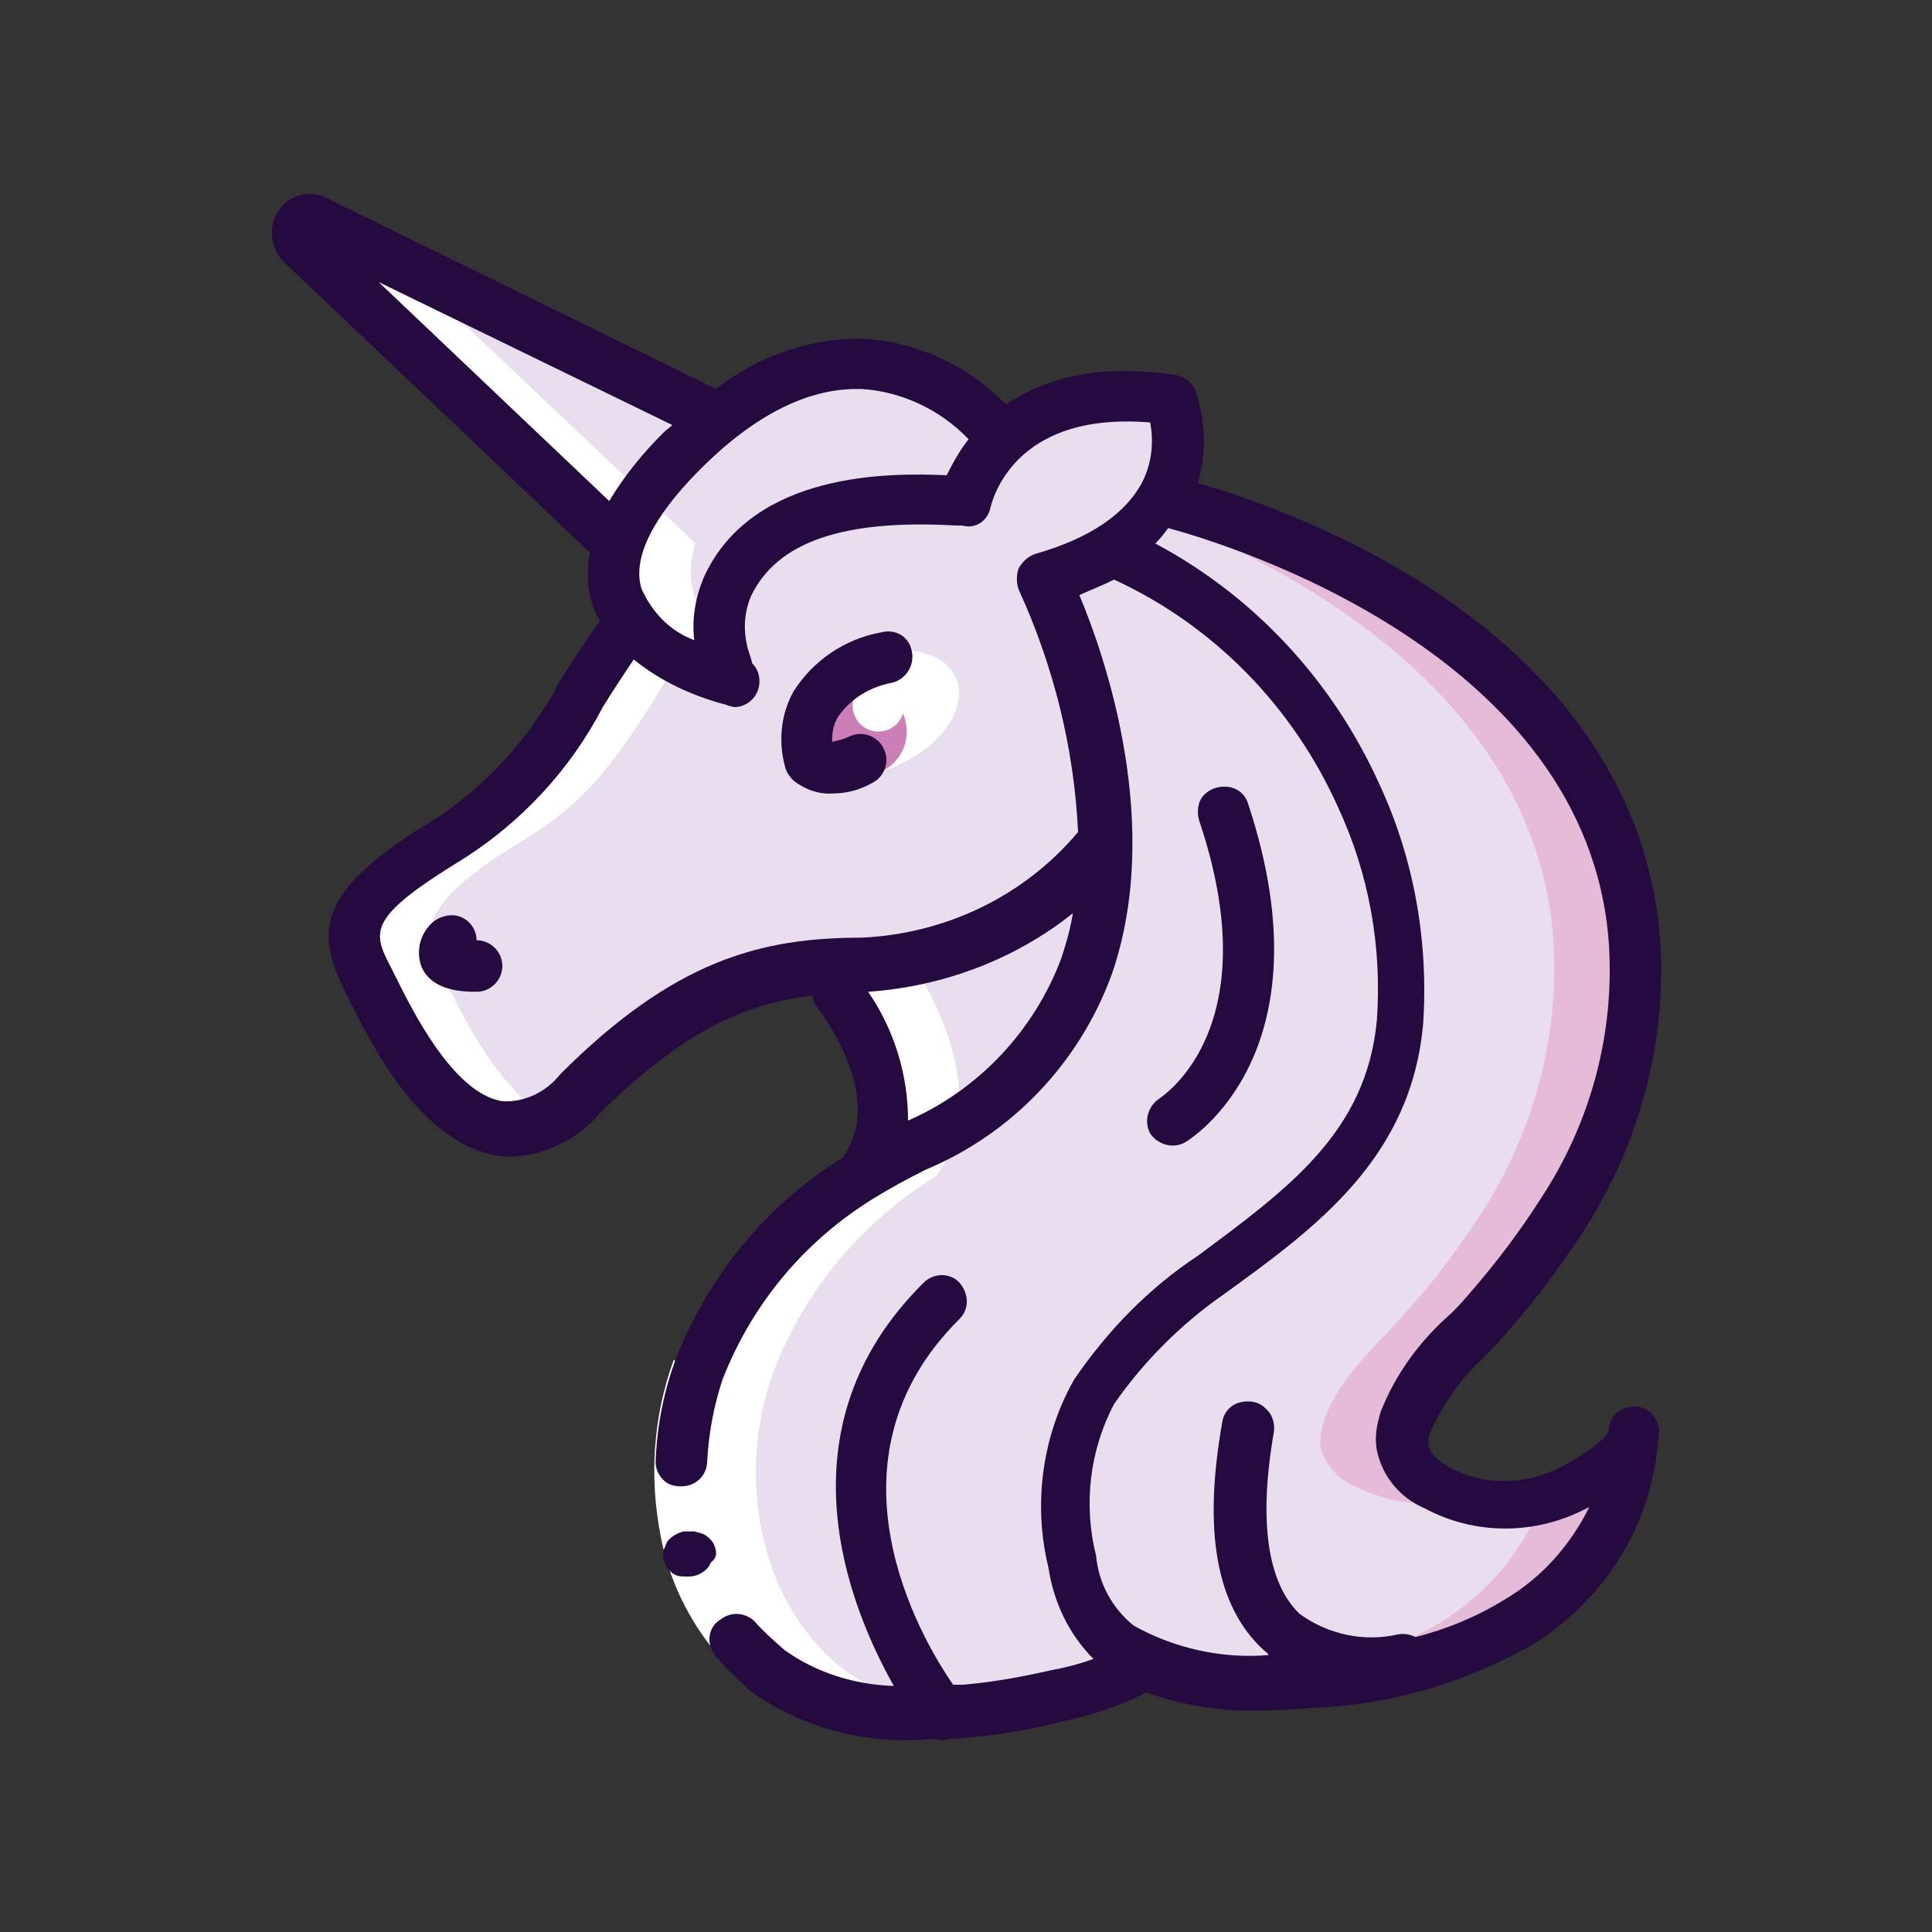 <?xml version="1.0" encoding="utf-8"?>
<!-- Generator: Adobe Illustrator 23.0.1, SVG Export Plug-In . SVG Version: 6.00 Build 0)  -->
<svg version="1.1" id="Layer_1" xmlns="http://www.w3.org/2000/svg" xmlns:xlink="http://www.w3.org/1999/xlink" x="0px" y="0px"
	 viewBox="0 0 150 150" style="enable-background:new 0 0 150 150;" xml:space="preserve">
<rect x="0" y="0" width="150" height="150" fill="#333333" stroke="none"/>
<style type="text/css">
	.st0{fill:#E5BBD7;}
	.st1{fill:#E9DEEE;}
	.st2{fill:#FFFFFF;}
	.st3{fill:#CB7FB6;}
	.st4{fill:#240A3F;}
</style>
<g>
	<path class="st0" d="M126.9,111l-0.1,0.9c-0.6,5.9-3.9,11.1-9,14.1c-3.8,2.2-8,3.6-12.3,4.1c-1.3,0.2-2.5,0.3-3.8,0.4
		c-1,0.1-2.1,0.2-3.2,0.2c-1.1,0-2.3,0-3.4-0.1c-2.2-0.1-4.3-0.6-6.3-1.5c-0.6-0.3-3,0.1-3.6-0.3c-2-1.1-3.3-3.1-3.6-5.3
		c-0.8-4.5-1.3-11.5,1.2-15.5c2.5-3.7,5.6-6.9,9.3-9.5c7.2-5.2,11.9-9.4,12.7-19c0.4-5.4-0.7-10.7-3.3-15.5
		c-3.5-7.8-7-17.9-14.9-21.6c-0.3-0.1-0.6-0.3-0.9-0.4l4-4l0.6,0.2c4.8,1.4,34.5,10.9,36.3,34.8c0.5,7.5-1.5,15-5.6,21.3
		c-1.7,2.6-3.5,5.1-5.6,7.4c-2.3,2.7-5.4,5.2-6.6,8.7c-0.2,0.6-0.3,1.3-0.3,2c0.4,1.4,1.3,2.5,2.7,3.1c0.7,0.4,1.5,0.7,2.3,0.9
		c1.9,0.5,4,0.5,5.9,0c0.8-0.2,1.6-0.5,2.4-0.9C123.6,114.7,126.8,112.8,126.9,111z"/>
	<path class="st1" d="M119.8,116.4c-1.5,4-4.3,7.3-8,9.6c-3.8,2.2-8,3.6-12.3,4.1c-1.3,0.2-2.5,0.3-3.8,0.4c-0.2,0-0.4,0-0.6,0
		c-2.2-0.1-4.3-0.6-6.3-1.5c-0.6-0.3-3,0.1-3.6-0.3c-2-1.1-3.3-3.1-3.6-5.3c-0.8-4.5-1.3-11.5,1.2-15.5c2.5-3.7,5.6-6.9,9.3-9.5
		c7.2-5.2,11.9-9.4,12.7-19c0.4-5.4-0.7-10.7-3.3-15.5c-3.5-7.8-7-17.9-14.9-21.6c-0.3-0.1-0.6-0.3-0.9-0.4l2.5-2.5
		c9.5,3.4,30.9,13.3,32.4,33.5c0.5,7.5-1.5,15-5.6,21.3c-1.7,2.6-3.5,5.1-5.6,7.4c-2.3,2.7-5.4,5.2-6.6,8.7c-0.2,0.6-0.3,1.3-0.3,2
		c0.4,1.4,1.3,2.5,2.7,3.1c2.6,1.3,5.5,1.7,8.3,0.9C115.8,116.9,117.9,116.9,119.8,116.4z"/>
	<path class="st1" d="M92.2,64.5c0,8.8-9.6,19.1-21.2,24.5c-1.5,0.7-2.9,1.4-4.2,2.3c4.7-6.6-1.3-15.6-1.7-16.2
		c0.6,0-0.5-2.7-0.1-3.2C82.3,47.8,88.7,69.6,92.2,64.5z"/>
	<path class="st1" d="M108.8,79.3c-0.9,9.6-7.6,14.5-14.7,19.7c-3.6,2.4-6.6,5.5-9,9c-2.2,4-2.8,8.7-1.7,13.2
		c0.3,2.7,1.6,5.1,3.8,6.7c0.6,0.4,1.2,0.7,1.9,1c-2.2,1.3-4.5,2.2-7,2.6c-2.3,0.6-4.6,0.9-7,1.1c-0.1,0-0.2,0-0.3,0
		c-1.6,0.2-3.1,0.2-4.7,0.1c-3.7,0-7.3-1.1-10.3-3.2c-7-5.4-8.4-15.7-5.5-23.3c2.4-6.3,6.9-11.6,12.6-15.1c1.4-0.9,2.8-1.6,4.2-2.3
		c11.7-5.4,14.9-14.8,14.9-23.6C85.8,54.7,75,46,75,46c2.5-0.7,10.3-2.6,11.7-3.6c8.3,4.2,14.9,11.1,18.8,19.5
		C108.1,67.3,109.2,73.3,108.8,79.3z"/>
	<path class="st1" d="M90.5,38.2c-0.8,1.7-2.2,3.2-3.8,4.2C85,43.6,83,44.5,80.9,45c3,6.4,4.7,13.3,4.9,20.4
		c-4.6,5.8-11.5,9.3-18.9,9.6c-0.7,0-1.3,0-2,0c-7.1,0.3-12.7,2.6-20,10c-8,8-14-4-16-8c-2-4-4-6,6-12c7.4-4.5,9.3-11.1,13.9-16.7
		c2.5,3.5-0.8-5.5,3.8,0.4c-0.4-0.1,0.9-2,0.8-2.3c-0.4-1.7,1.5-2.3,2.2-3.9c3.1-6.5,3.4-5.4,9.6-5c0.2,0,7.4-1,7.6-1
		c2.2-0.8,4.2-1.9,6.1-3.3c2.4-1.7,6.1-2.9,11.8-2.1C91.7,33.4,91.6,35.9,90.5,38.2z"/>
	<path class="st1" d="M48,42.2L23.4,18.8c-0.4-0.3-0.4-0.9-0.1-1.3c0.3-0.4,0.8-0.6,1.2-0.4l31.3,15.3L48,42.2z"/>
	<path class="st1" d="M79.1,33.1c-2,1.4-3.5,3.5-4.2,5.9c-0.2,0-0.5,0-0.7,0c-6.2-0.3-14.6,0.1-17.7,6.6c-0.7,1.6-0.9,3.4-0.5,5.1
		c0.1,0.3,0.5,2.2,0.9,2.3c-3.1-0.7-5.9-2.3-8.1-4.7c-1.3-1.8-1.6-4-0.9-6.1c0,0,0,0,0,0c1.1-2.7,2.8-5.2,4.9-7.2
		c0.9-0.9,1.8-1.7,2.8-2.5l0,0C62.6,26.8,72.6,27,79.1,33.1z"/>
	<path class="st2" d="M74.2,52.6c-1-2.2-4.6-2.8-8-1.3c-3.5,1.5-5.5,4.5-4.5,6.8c1,2.2,4.6,2.8,8,1.3C73.2,57.9,75.2,54.8,74.2,52.6
		z"/>
	<path class="st3" d="M70.4,56.8c0,1.9-1.5,3.4-3.4,3.4c-1.9,0-3.4-1.5-3.4-3.4c0-1.9,1.5-3.4,3.4-3.4
		C68.9,53.4,70.4,54.9,70.4,56.8z"/>
	<g>
		<path class="st2" d="M70.2,54.8c0,1.1-0.9,2-2,2c-1.1,0-2-0.9-2-2c0-1.1,0.9-2,2-2C69.3,52.8,70.2,53.7,70.2,54.8z"/>
		<path class="st2" d="M98.6,130.7c0.9,0,1.8-0.1,2.6-0.1h0c-2.2-0.1-4.3-0.6-6.3-1.5c-0.7,0.5-1.4,0.8-2.2,1.2
			c0.8,0.2,1.7,0.3,2.5,0.3C96.3,130.6,97.4,130.7,98.6,130.7z"/>
		<path class="st2" d="M59.6,129.7c3,2.1,6.6,3.3,10.3,3.2c1.5,0.1,3,0,4.5-0.1c-3.2-0.2-6.2-1.3-8.8-3.1c-7-5.4-8.4-15.7-5.5-23.3
			c2.4-6.3,6.9-11.6,12.6-15.1c4.7-6.6-1.3-15.6-1.7-16.2c-1.9,0.1-3.7,0.3-5.5,0.8c1.5,2.4,5.3,9.8,1.2,15.5
			c-5.7,3.5-10.2,8.8-12.6,15.1C51.3,114,52.6,124.3,59.6,129.7z"/>
		<path class="st2" d="M122.2,115.5c-0.7,0.4-1.5,0.7-2.3,0.9c1.9,0.5,4,0.5,5.9,0c0.5-1.5,0.9-3,1-4.6l0.1-0.9
			C126.8,112.8,123.6,114.7,122.2,115.5z"/>
		<path class="st2" d="M48,42.2L48,42.2L48,42.2C48,42.2,48,42.2,48,42.2c-0.7,2.1-0.4,4.3,0.9,6.1c0.1,0.2,0.3,0.4,0.4,0.5
			c-0.2-0.2-0.3-0.3-0.4-0.5C44.3,53.9,42.4,60.5,35,65c-10,6-8,8-6,12c1.8,3.6,6.8,13.6,13.6,9.8c-3.7-2.1-6.4-7.4-7.6-9.8
			c-2-4-4-6,6-12c7.4-4.5,9.3-11.1,13.9-16.7c-1.3-1.8-1.6-4-0.9-6.1c0,0,0,0,0,0v0l0,0L31,20.4l-6.5-3.2c-0.4-0.2-1-0.1-1.2,0.4
			c-0.3,0.4-0.2,1,0.1,1.3L48,42.2z"/>
		<path class="st2" d="M55.3,48.8c-0.2-0.2-0.3-0.3-0.4-0.5C55,48.5,55.1,48.7,55.3,48.8z"/>
		<path class="st2" d="M56,107c-2.7,7.2-1.2,16.5,4.9,21l-2.4,3.2c-3.7-3-6.3-7.2-7.2-11.9c-0.9-4.6-0.6-9.3,1-13.7L56,107z"/>
	</g>
	<path class="st4" d="M45.8,42.9c-0.3,1.6-0.2,3.3,0.5,4.8c0.1,0.2,0.2,0.3,0.3,0.5c-1.2,1.6-2.2,3.2-3.2,4.8
		c-2.2,4.2-5.4,7.7-9.3,10.4c-9.4,5.6-9.8,8.7-7.2,13.8l0.4,0.8c1.6,3.2,5.4,10.7,11.2,11.7c0.4,0.1,0.8,0.1,1.2,0.1
		c2.6-0.1,5.1-1.3,6.8-3.3c6.4-6.3,11.2-8.6,16.6-9.2c0,0.4,0.2,0.7,0.4,1c0.1,0.1,5.4,6.9,1.9,11.6c-6,3.7-10.5,9.3-13,15.8
		c-0.9,2.5-1.4,5.1-1.5,7.8c0,0.5,0.2,1,0.6,1.4c0.4,0.4,0.9,0.5,1.4,0.5c1,0,1.9-0.7,2-1.8c0.1-2.2,0.5-4.4,1.2-6.5
		c2.3-5.9,6.4-10.8,11.8-14.1c1.3-0.8,2.6-1.5,4-2.2c6.7-2.8,11.9-8.3,14.4-15.1c4-11.5-0.4-24.5-2.5-29.5c0.9-0.4,1.9-0.8,2.7-1.2
		c7.8,3.6,13.9,9.9,17.4,17.7c2.4,5.2,3.4,10.8,3,16.5c-0.8,8.7-6.9,13.1-13.9,18.3c-3.8,2.5-7,5.8-9.6,9.6c-2.5,4.4-3.2,9.7-2,14.6
		c0.4,2.7,1.6,5.2,3.5,7.1c-1.1,0.4-2.3,0.7-3.4,0.9c-2.2,0.5-4.4,0.9-6.7,1.1c-0.3,0-0.5,0-0.8,0c-2.5-3.6-10.6-17.4,0.5-28.4
		c0.8-0.8,0.7-2,0-2.8s-2-0.8-2.8,0c-11.4,11.3-5.8,25.1-2.3,31.3c-3-0.1-6-1-8.5-2.8c-0.8-0.7-1.6-1.4-2.3-2.2
		c-0.7-0.7-1.8-0.8-2.6-0.2c-0.5,0.3-0.8,0.7-0.9,1.3c-0.1,0.5,0.1,1.1,0.4,1.5c0.9,1.1,1.9,2,2.9,2.9c3.7,2.6,8.3,3.9,12.8,3.7
		c0.5,0,1-0.1,1.5-0.1c0.1,0,0.2,0.1,0.3,0.1c0.2,0,0.5,0,0.7-0.1c0.5,0,0.9,0,1.4-0.1c2.4-0.2,4.9-0.6,7.2-1.2
		c2.3-0.5,4.6-1.2,6.7-2.3c2.8,1,5.8,1.5,8.8,1.4c1.5,0,2.9-0.1,4.1-0.2c5.9-0.2,11.7-1.9,16.9-4.8c5.6-3.4,9.3-9.1,9.9-15.6
		c0-0.3,0.1-0.7,0.1-1v0c0-1.1-0.8-2-1.9-2c-0.5,0-1,0.2-1.4,0.5c-0.4,0.4-0.6,0.9-0.6,1.4c0,0.1-0.5,1.1-3.7,2.8
		c-2.7,1.4-6,1.5-8.7,0c-0.9-0.5-1.5-1.1-1.6-1.7c0-0.4,0-0.8,0.2-1.1c1-2.2,2.4-4.2,4.2-5.8c0.7-0.7,1.4-1.5,2-2.2
		c2.1-2.4,4-5,5.7-7.6c4.3-6.7,6.4-14.6,5.9-22.5C127,48.7,99.9,39.5,93,37.5c0.7-2.4,0.6-4.9-0.2-7.2c-0.3-0.7-0.9-1.1-1.6-1.2
		c-6.2-0.9-10.3,0.4-13.1,2.3c-2.9-3-6.8-4.8-10.9-5.1c-4.2-0.1-8.3,1.3-11.6,3.9L25.4,15.4c-1.3-0.7-3-0.3-3.8,1
		c-0.8,1.2-0.6,2.9,0.4,3.9L45.8,42.9z M70.5,87c0-3.6-1.1-7.1-3.1-10c5.8-0.4,11.4-2.5,15.9-6.1c-0.2,1.2-0.5,2.3-0.9,3.5
		C80.3,80,76,84.6,70.5,87z M124.9,73.1c0.5,7.1-1.4,14.1-5.3,20c-1.6,2.5-3.4,4.9-5.4,7.2c-0.6,0.7-1.2,1.4-1.9,2
		c-2.2,2-4,4.5-5.1,7.3c-0.3,1-0.5,2-0.3,3c0.4,2,1.8,3.7,3.7,4.5c3.9,2.1,8.6,2.1,12.6,0l0.2-0.1c-1.5,3-3.7,5.5-6.6,7.2
		c-2.1,1.3-4.5,2.3-6.9,2.9c-0.4-0.2-0.9-0.3-1.4-0.2c-2.6,0.6-5.4,0-7.6-1.6c-2.5-2.4-3.2-7.2-2-14.1c0.1-0.7-0.1-1.4-0.7-1.9
		c-0.5-0.5-1.3-0.6-2-0.4s-1.2,0.8-1.3,1.5c-1.5,8.4-0.5,14.3,3.2,17.7c0.1,0.1,0.3,0.2,0.4,0.4c-3.6,0.3-7.3-0.5-10.5-2.3
		c-1.7-1.4-2.7-3.3-2.9-5.4c-1-4-0.5-8.2,1.4-11.8c2.3-3.3,5.2-6.2,8.5-8.5c7.2-5.2,14.6-10.6,15.5-21.1c0.4-6.3-0.7-12.7-3.4-18.5
		c-3.6-8-9.7-14.6-17.4-18.7c0.4-0.4,0.7-0.8,1-1.2C95.5,42.3,123.2,50.8,124.9,73.1z M76.9,39.4c0.1-0.3,1.6-7.5,12.4-6.6
		c0.3,1.6,0.1,3.2-0.6,4.6c-1.3,2.5-4.1,4.4-8.3,5.6c-0.6,0.2-1,0.6-1.3,1.1c-0.2,0.5-0.2,1.2,0,1.7c2.7,5.9,4.3,12.3,4.6,18.8
		c-4.2,5-10.3,7.9-16.8,8.2c-7.9,0-14.6,1.8-23.4,10.6c-1.1,1.4-2.8,2.2-4.5,2.1c-3.8-0.6-7-7.1-8.2-9.5l-0.4-0.8
		c-1.5-2.9-2-3.9,5.7-8.6c4.5-2.9,8.2-6.9,10.7-11.7c0.8-1.3,1.6-2.5,2.4-3.7c2.1,1.7,4.5,2.8,7.1,3.5c0.1,0,0.2,0.1,0.3,0.1v0
		c0.1,0,0.3,0.1,0.4,0.1c0.8,0,1.5-0.5,1.8-1.2c0.3-0.7,0.2-1.6-0.4-2.2c-0.1-0.5-0.3-0.9-0.4-1.4c-0.3-1.3-0.2-2.6,0.3-3.8
		c2-4.2,7.1-6,15.9-5.5c0.2,0,0.4,0,0.5,0C75.8,41.1,76.7,40.4,76.9,39.4z M66.9,30.2c3.1,0.2,6.1,1.6,8.3,3.9
		c-0.7,0.9-1.2,1.8-1.7,2.8c-4.4-0.2-15-0.3-18.8,7.8c-0.7,1.6-1,3.3-0.8,5c-1.9-0.7-3.3-2.2-4.1-4c-0.9-3,2-6.7,4.6-9.3
		c4.1-4.1,8.2-6.2,12.1-6.2C66.6,30.2,66.8,30.2,66.9,30.2z M52.2,33c-0.2,0.2-0.5,0.4-0.7,0.6c-1.6,1.6-3,3.3-4.2,5.3l-17.9-17
		L52.2,33z"/>
	<path class="st4" d="M55.5,120.1c-0.1-0.4-0.5-0.8-0.9-1l-0.3-0.1c-0.1,0-0.3-0.1-0.4-0.1c-0.1,0-0.3,0-0.4,0c-0.1,0-0.3,0-0.4,0
		c-0.5,0.1-1,0.4-1.3,0.8c-0.1,0.2-0.2,0.5-0.3,0.7c-0.1,0.8,0.3,1.6,1,1.9c0.2,0.1,0.5,0.1,0.8,0.1c0.3,0,0.5,0,0.8-0.1
		c0.5-0.2,0.9-0.5,1.1-1C55.6,121,55.7,120.6,55.5,120.1z"/>
	<path class="st4" d="M37,73c0-0.8-0.5-1.5-1.2-1.8c-0.7-0.3-1.6-0.1-2.2,0.4c-1,0.9-1.3,2.2-0.9,3.4c0.8,2,3.4,2,4.3,2
		c1.1,0,2-0.9,2-2C39,73.9,38.1,73,37,73L37,73z"/>
	<path class="st4" d="M68.4,49.1c-2.8,0.5-5.3,2.2-6.8,4.6c-1,1.8-1.2,4-0.6,6c0.1,0.3,0.3,0.6,0.6,0.9c0.9,0.7,2,1.1,3.1,1
		c1.1,0,2.1-0.3,3-0.8c1-0.5,1.4-1.7,0.9-2.7c-0.5-1-1.7-1.4-2.7-0.9c-0.4,0.2-0.9,0.3-1.3,0.4c0-0.7,0.1-1.4,0.5-2
		c1-1.4,2.5-2.3,4.2-2.6c1.1-0.3,1.7-1.4,1.5-2.4C70.6,49.4,69.5,48.8,68.4,49.1L68.4,49.1z"/>
	<path class="st4" d="M90,85.3c-0.9,0.6-1.2,1.8-0.7,2.7c0.6,0.9,1.8,1.2,2.7,0.7c0.5-0.3,11.3-7,4.9-26.3c-0.2-0.7-0.8-1.2-1.5-1.3
		c-0.7-0.1-1.4,0.1-1.9,0.6c-0.5,0.5-0.6,1.3-0.4,2C98.5,79.7,90.4,85,90,85.3z"/>
</g>
</svg>
